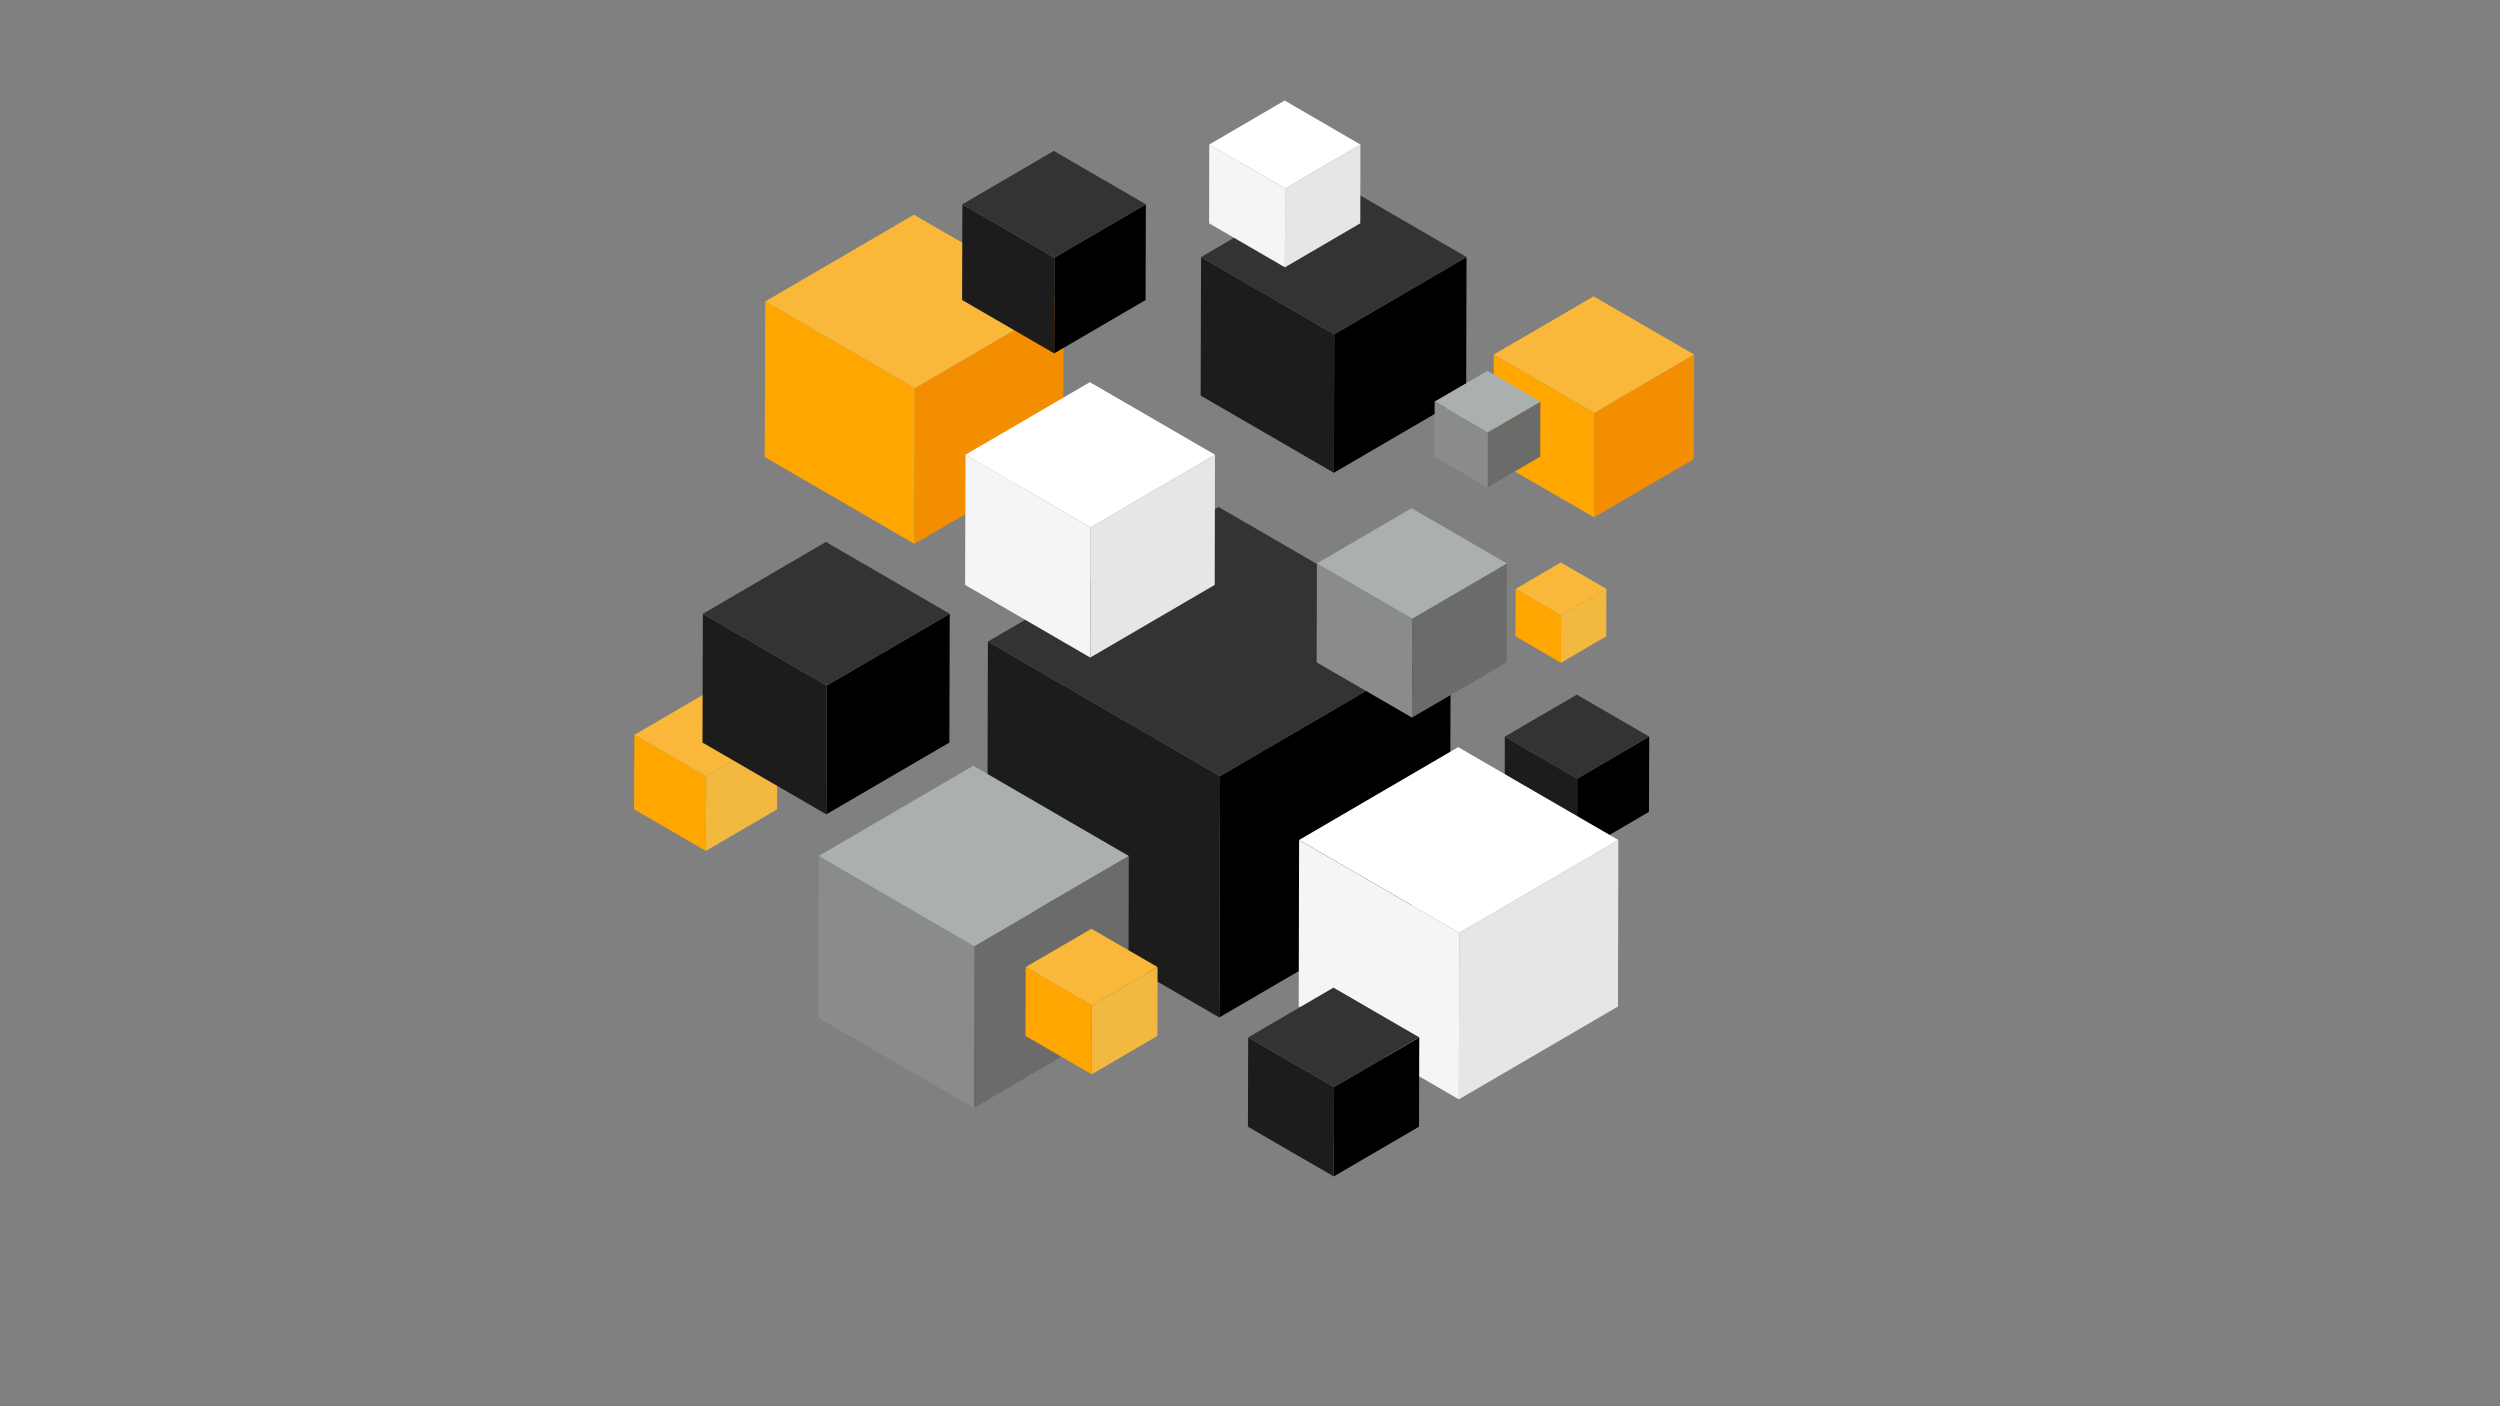 <?xml version="1.0" encoding="UTF-8" standalone="no"?>
<!DOCTYPE svg PUBLIC "-//W3C//DTD SVG 1.1//EN" "http://www.w3.org/Graphics/SVG/1.1/DTD/svg11.dtd">
<svg width="100%" height="100%" viewBox="0 0 1920 1080" version="1.1" xmlns="http://www.w3.org/2000/svg" xmlns:xlink="http://www.w3.org/1999/xlink" xml:space="preserve" xmlns:serif="http://www.serif.com/" style="fill-rule:evenodd;clip-rule:evenodd;stroke-linejoin:round;stroke-miterlimit:2;">
    <rect x="0" y="0" width="1920" height="1080" fill="#808080" stroke="none"/>
    <g>
        <g>
            <g id="Cubi">
                <g>
                    <g>
                        <g>
                            <g>
                                <path d="M816.8,231.5L816.5,351L702.3,417.7L702.6,298.2L816.8,231.5Z" style="fill:rgb(242,142,0);fill-rule:nonzero;"/>
                                <path d="M702.6,298.2L702.3,417.7L587.3,351L587.7,231.5L702.6,298.2Z" style="fill:rgb(255,166,0);fill-rule:nonzero;"/>
                                <g>
                                    <path d="M816.8,231.5L702.6,298.2L587.7,231.5L701.9,164.9L816.8,231.5Z" style="fill:rgb(250,184,58);fill-rule:nonzero;"/>
                                </g>
                            </g>
                        </g>
                    </g>
                </g>
                <g>
                    <g>
                        <g>
                            <g>
                                <path d="M880,156.9L879.8,230.4L809.6,271.4L809.8,197.9L880,156.9Z" style="fill-rule:nonzero;"/>
                            </g>
                            <g>
                                <path d="M809.8,197.9L809.6,271.4L738.9,230.4L739.1,156.9L809.8,197.9Z" style="fill:rgb(28,28,28);fill-rule:nonzero;"/>
                            </g>
                            <g>
                                <path d="M880,156.9L809.8,197.9L739.1,156.9L809.3,115.9L880,156.9Z" style="fill:rgb(51,51,51);fill-rule:nonzero;"/>
                            </g>
                        </g>
                    </g>
                </g>
                <g>
                    <g>
                        <g>
                            <g>
                                <g>
                                    <path d="M1266.6,565.7L1266.4,623.5L1211.2,655.8L1211.3,598L1266.6,565.7Z" style="fill-rule:nonzero;"/>
                                </g>
                                <g>
                                    <path d="M1211.3,598L1211.2,655.8L1155.6,623.5L1155.7,565.7L1211.3,598Z" style="fill:rgb(28,28,28);fill-rule:nonzero;"/>
                                </g>
                                <g>
                                    <path d="M1266.6,565.7L1211.3,598L1155.7,565.7L1211,533.5L1266.6,565.7Z" style="fill:rgb(51,51,51);fill-rule:nonzero;"/>
                                </g>
                            </g>
                        </g>
                    </g>
                </g>
                <g>
                    <g>
                        <g>
                            <g>
                                <path d="M1114.1,492.7L1113.6,678.1L936.4,781.4L937,596L1114.1,492.7Z" style="fill-rule:nonzero;"/>
                                <path d="M937,596L936.4,781.4L758.2,678.1L758.7,492.7L937,596Z" style="fill:rgb(28,28,28);fill-rule:nonzero;"/>
                                <g>
                                    <path d="M1114.1,492.7L937,596L758.7,492.7L935.8,389.3L1114.1,492.7Z" style="fill:rgb(51,51,51);fill-rule:nonzero;"/>
                                </g>
                            </g>
                        </g>
                    </g>
                </g>
                <g>
                    <g>
                        <g>
                            <g>
                                <path d="M1157.3,432.7L1157.1,508.7L1084.4,551.1L1084.6,475.1L1157.3,432.7Z" style="fill:rgb(107,108,105);fill-rule:nonzero;"/>
                            </g>
                            <g>
                                <path d="M1084.6,475.1L1084.4,551.1L1011.2,508.7L1011.4,432.7L1084.6,475.1Z" style="fill:rgb(137,140,138);fill-rule:nonzero;"/>
                            </g>
                            <g>
                                <path d="M1157.3,432.7L1084.6,475.1L1011.4,432.7L1084.1,390.3L1157.3,432.7Z" style="fill:rgb(170,176,175);fill-rule:nonzero;"/>
                            </g>
                        </g>
                    </g>
                </g>
                <g>
                    <g>
                        <g>
                            <g>
                                <path d="M933.1,349.2L932.9,449.2L837.3,505L837.6,405L933.1,349.2Z" style="fill:rgb(230,230,230);fill-rule:nonzero;"/>
                                <g>
                                    <path d="M837.6,405L837.3,505L741.2,449.2L741.5,349.2L837.6,405Z" style="fill:rgb(245,245,247);fill-rule:nonzero;"/>
                                </g>
                                <g>
                                    <path d="M933.1,349.2L837.6,405L741.5,349.2L837,293.5L933.1,349.2Z" style="fill:white;fill-rule:nonzero;"/>
                                </g>
                            </g>
                        </g>
                    </g>
                </g>
                <g>
                    <g>
                        <g>
                            <g>
                                <g>
                                    <path d="M1301.1,272.3L1300.9,352.6L1224.2,397.3L1224.4,317.1L1301.1,272.3Z" style="fill:rgb(242,142,0);fill-rule:nonzero;"/>
                                </g>
                                <g>
                                    <path d="M1224.4,317.1L1224.2,397.3L1147,352.6L1147.2,272.3L1224.4,317.1Z" style="fill:rgb(255,166,0);fill-rule:nonzero;"/>
                                </g>
                                <g>
                                    <path d="M1301.1,272.3L1224.4,317.1L1147.2,272.3L1223.9,227.6L1301.1,272.3Z" style="fill:rgb(250,184,58);fill-rule:nonzero;"/>
                                </g>
                            </g>
                        </g>
                    </g>
                </g>
                <g>
                    <g>
                        <g>
                            <g>
                                <g>
                                    <path d="M866.9,657.4L866.6,781.6L747.9,850.9L748.2,726.7L866.9,657.4Z" style="fill:rgb(107,108,105);fill-rule:nonzero;"/>
                                </g>
                                <g>
                                    <path d="M748.2,726.7L747.9,850.9L628.4,781.6L628.8,657.4L748.2,726.7Z" style="fill:rgb(137,140,138);fill-rule:nonzero;"/>
                                </g>
                                <g>
                                    <path d="M866.9,657.4L748.2,726.7L628.8,657.4L747.5,588.1L866.9,657.4Z" style="fill:rgb(170,176,175);fill-rule:nonzero;"/>
                                </g>
                            </g>
                        </g>
                    </g>
                </g>
                <g>
                    <g>
                        <g>
                            <g>
                                <g>
                                    <path d="M1242.9,645.1L1242.6,773L1120.4,844.3L1120.7,716.4L1242.9,645.1Z" style="fill:rgb(230,230,230);fill-rule:nonzero;"/>
                                </g>
                                <g>
                                    <path d="M1120.7,716.4L1120.4,844.3L997.4,773L997.7,645.1L1120.7,716.4Z" style="fill:rgb(245,245,247);fill-rule:nonzero;"/>
                                </g>
                                <g>
                                    <path d="M1242.9,645.1L1120.7,716.4L997.7,645.1L1119.9,573.8L1242.9,645.1Z" style="fill:white;fill-rule:nonzero;"/>
                                </g>
                            </g>
                        </g>
                    </g>
                </g>
                <g>
                    <g>
                        <g>
                            <g>
                                <path d="M1126.3,197.4L1126,303.8L1024.4,363.1L1024.7,256.7L1126.3,197.4Z" style="fill-rule:nonzero;"/>
                            </g>
                            <g>
                                <path d="M1024.7,256.7L1024.4,363.1L922.1,303.8L922.4,197.4L1024.7,256.7Z" style="fill:rgb(28,28,28);fill-rule:nonzero;"/>
                            </g>
                            <g>
                                <path d="M1126.3,197.4L1024.7,256.7L922.4,197.4L1024,138.1L1126.3,197.4Z" style="fill:rgb(51,51,51);fill-rule:nonzero;"/>
                            </g>
                        </g>
                    </g>
                </g>
                <g>
                    <g>
                        <g>
                            <g>
                                <path d="M889,742.7L888.9,795.6L838.4,825.1L838.5,772.2L889,742.7Z" style="fill:rgb(242,184,64);fill-rule:nonzero;"/>
                                <path d="M838.5,772.2L838.4,825.1L787.6,795.6L787.7,742.7L838.5,772.2Z" style="fill:rgb(255,166,0);fill-rule:nonzero;"/>
                                <g>
                                    <path d="M889,742.7L838.5,772.2L787.7,742.7L838.2,713.3L889,742.7Z" style="fill:rgb(250,184,58);fill-rule:nonzero;"/>
                                </g>
                            </g>
                        </g>
                    </g>
                </g>
                <g>
                    <g>
                        <g>
                            <g>
                                <path d="M597,564.4L596.8,621.6L542.1,653.5L542.3,596.3L597,564.4Z" style="fill:rgb(242,184,64);fill-rule:nonzero;"/>
                                <path d="M542.3,596.3L542.1,653.5L487,621.6L487.2,564.4L542.3,596.3Z" style="fill:rgb(255,166,0);fill-rule:nonzero;"/>
                                <g>
                                    <path d="M597,564.4L542.3,596.3L487.2,564.4L541.9,532.4L597,564.4Z" style="fill:rgb(250,184,58);fill-rule:nonzero;"/>
                                </g>
                            </g>
                        </g>
                    </g>
                </g>
                <g>
                    <g>
                        <g>
                            <g>
                                <path d="M1233.7,452.3L1233.6,488.7L1198.8,509L1198.9,472.6L1233.7,452.3Z" style="fill:rgb(242,184,64);fill-rule:nonzero;"/>
                                <path d="M1198.9,472.6L1198.8,509L1163.9,488.7L1164,452.3L1198.9,472.6Z" style="fill:rgb(255,166,0);fill-rule:nonzero;"/>
                                <g>
                                    <path d="M1233.7,452.3L1198.9,472.6L1164,452.3L1198.7,432L1233.7,452.3Z" style="fill:rgb(250,184,58);fill-rule:nonzero;"/>
                                </g>
                            </g>
                        </g>
                    </g>
                </g>
                <g>
                    <g>
                        <g>
                            <g>
                                <g>
                                    <path d="M1044.8,111L1044.7,171.5L986.8,205.3L987,144.7L1044.8,111Z" style="fill:rgb(230,230,230);fill-rule:nonzero;"/>
                                </g>
                                <g>
                                    <path d="M987,144.7L986.8,205.3L928.6,171.5L928.7,111L987,144.7Z" style="fill:rgb(245,245,247);fill-rule:nonzero;"/>
                                </g>
                                <g>
                                    <path d="M1044.8,111L987,144.7L928.7,111L986.6,77.2L1044.8,111Z" style="fill:white;fill-rule:nonzero;"/>
                                </g>
                            </g>
                        </g>
                    </g>
                </g>
                <g>
                    <g>
                        <g>
                            <g>
                                <g>
                                    <path d="M1090,796.7L1089.8,865.3L1024.3,903.5L1024.5,834.9L1090,796.7Z" style="fill-rule:nonzero;"/>
                                </g>
                                <g>
                                    <path d="M1024.5,834.9L1024.3,903.5L958.4,865.3L958.6,796.7L1024.5,834.9Z" style="fill:rgb(28,28,28);fill-rule:nonzero;"/>
                                </g>
                                <g>
                                    <path d="M1090,796.7L1024.5,834.9L958.6,796.7L1024.1,758.5L1090,796.7Z" style="fill:rgb(51,51,51);fill-rule:nonzero;"/>
                                </g>
                            </g>
                        </g>
                    </g>
                </g>
                <g>
                    <g>
                        <g>
                            <g>
                                <path d="M729.4,471.4L729.1,570.3L634.6,625.4L634.9,526.5L729.4,471.4Z" style="fill-rule:nonzero;"/>
                            </g>
                            <g>
                                <path d="M634.9,526.5L634.6,625.4L539.5,570.3L539.8,471.4L634.9,526.5Z" style="fill:rgb(28,28,28);fill-rule:nonzero;"/>
                            </g>
                            <g>
                                <path d="M729.4,471.4L634.9,526.5L539.8,471.4L634.3,416.2L729.4,471.4Z" style="fill:rgb(51,51,51);fill-rule:nonzero;"/>
                            </g>
                        </g>
                    </g>
                </g>
                <g>
                    <g>
                        <g>
                            <g>
                                <path d="M1183,308.4L1182.9,350.7L1142.4,374.3L1142.5,332L1183,308.4Z" style="fill:rgb(107,108,105);fill-rule:nonzero;"/>
                            </g>
                            <g>
                                <path d="M1142.5,332L1142.4,374.3L1101.7,350.7L1101.8,308.4L1142.5,332Z" style="fill:rgb(137,140,138);fill-rule:nonzero;"/>
                            </g>
                            <g>
                                <path d="M1183,308.4L1142.5,332L1101.8,308.4L1142.3,284.8L1183,308.4Z" style="fill:rgb(170,176,175);fill-rule:nonzero;"/>
                            </g>
                        </g>
                    </g>
                </g>
            </g>
        </g>
    </g>
</svg>
